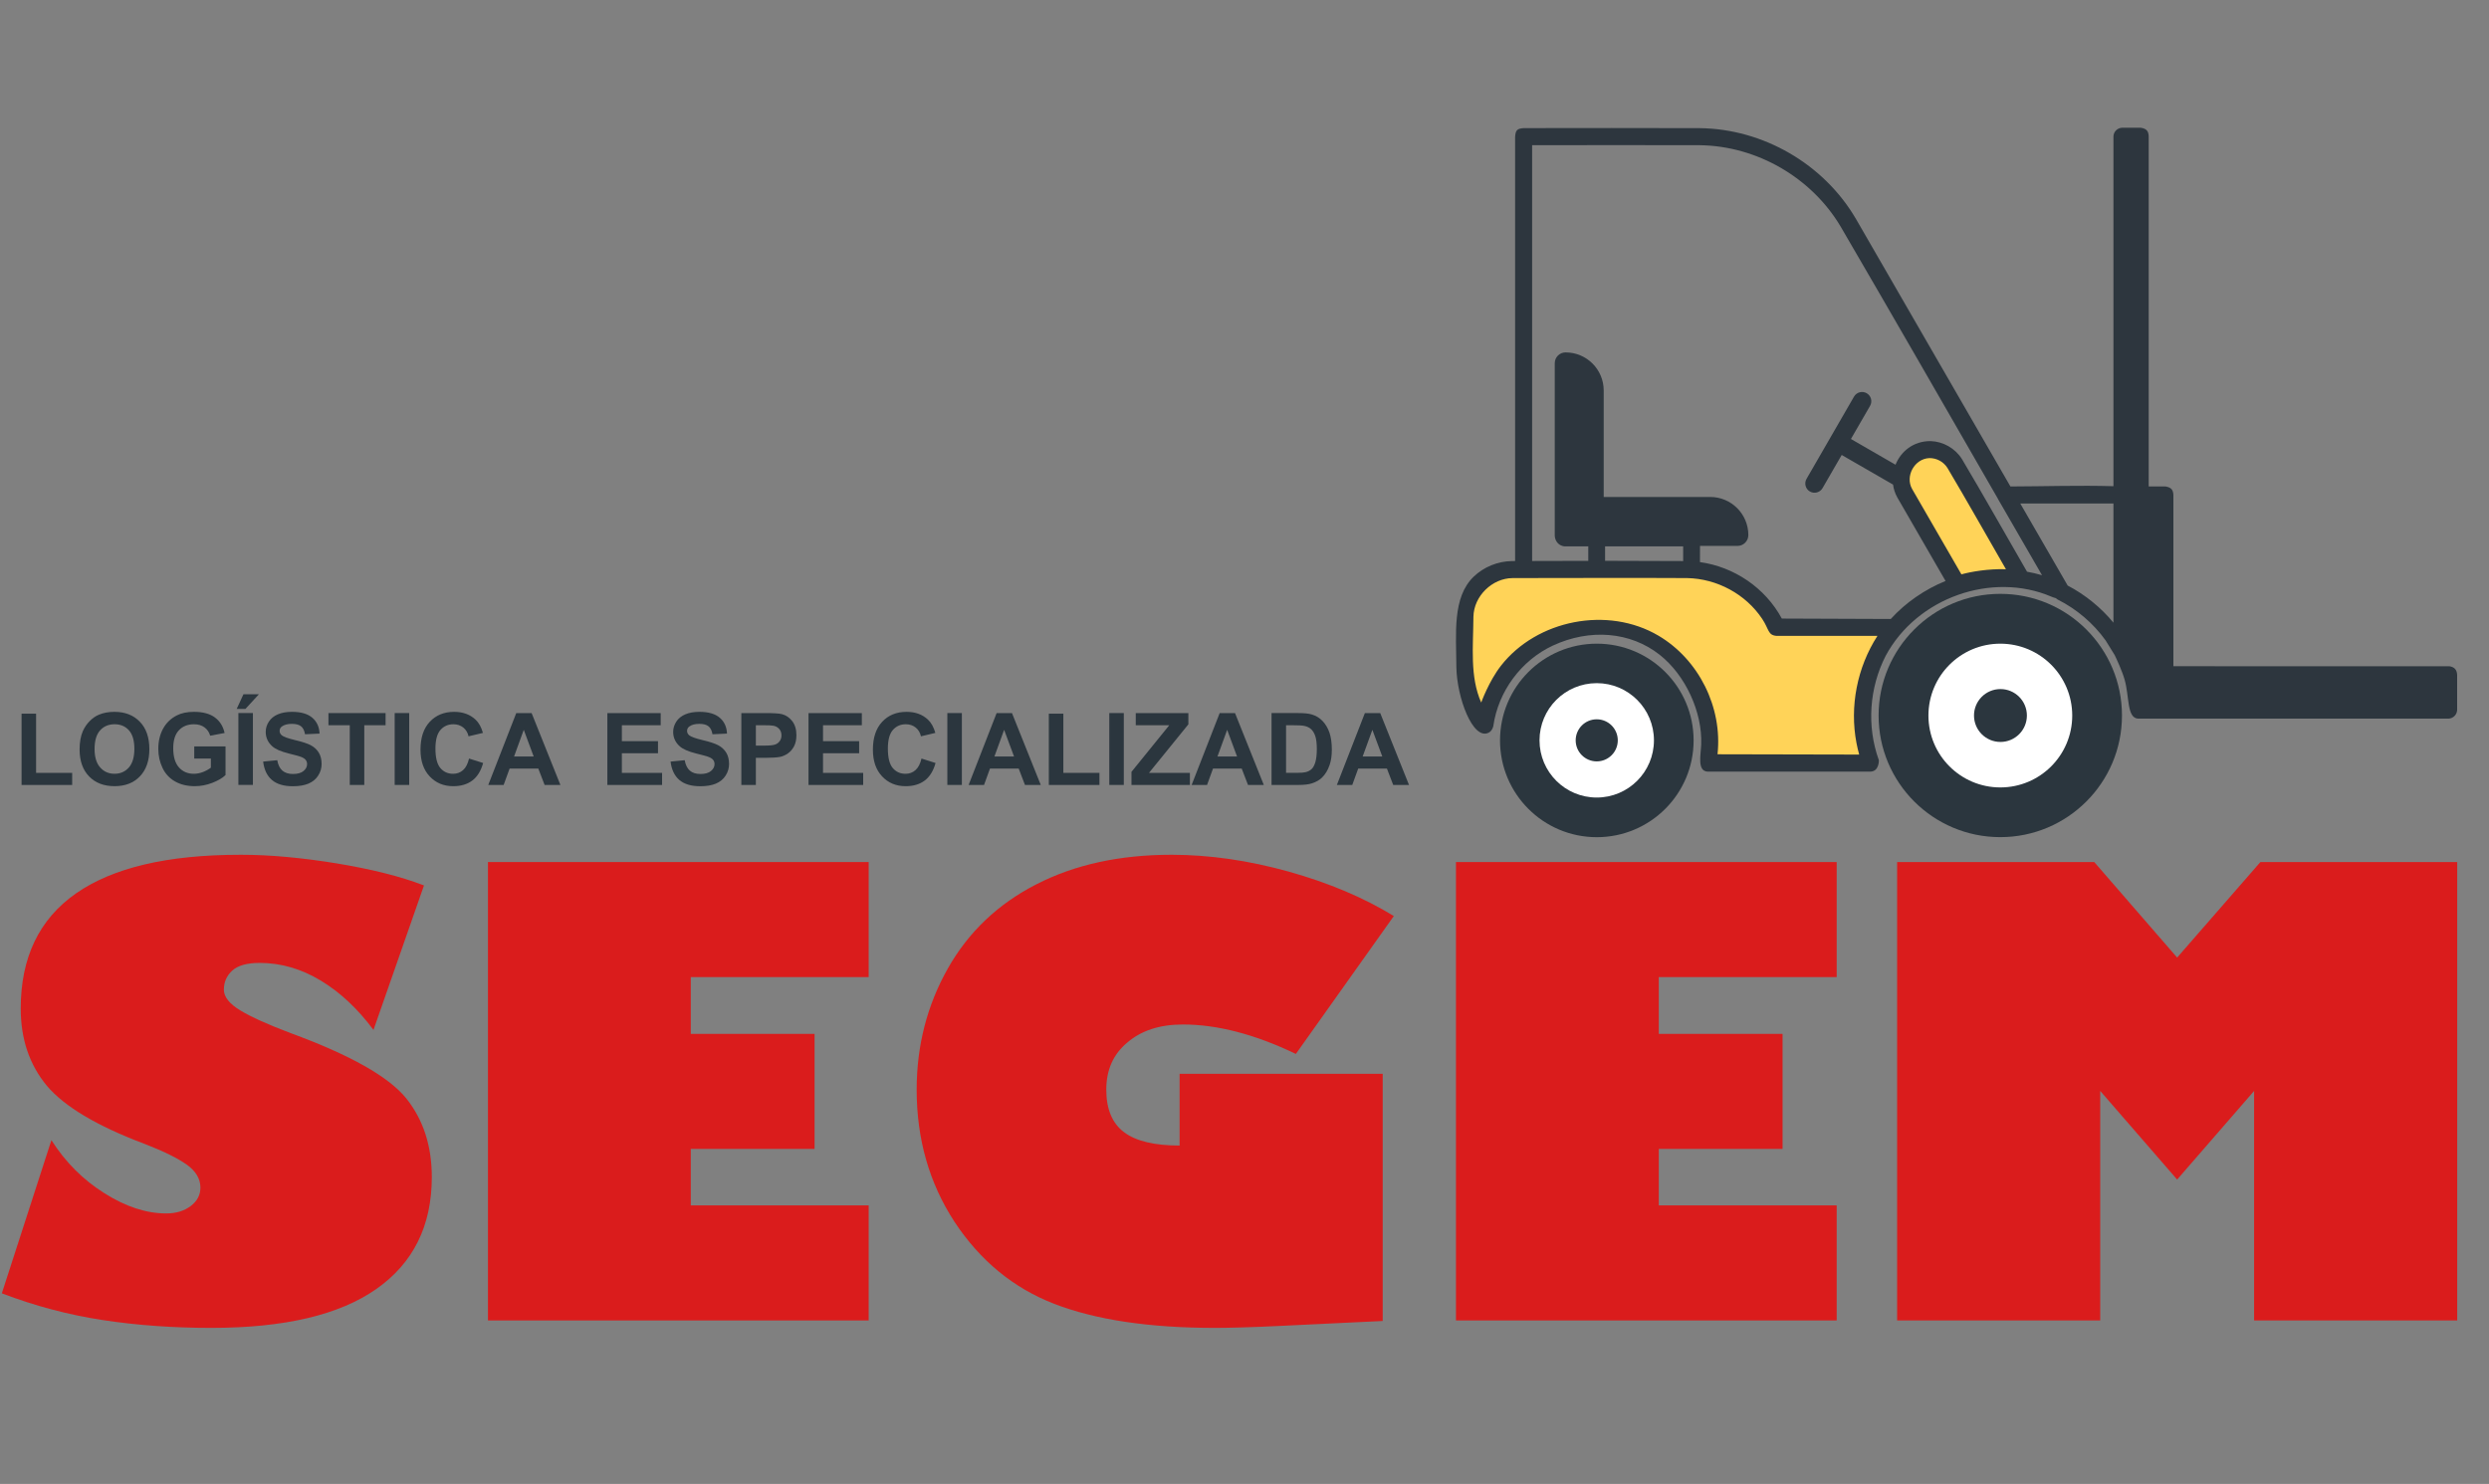 <svg fill="none" height="164" viewBox="0 0 275 164" width="275" xmlns="http://www.w3.org/2000/svg"><rect x="0" y="0" width="275" height="164" fill="#808080" stroke="none"/><g fill="#2b363e"><path d="m2.383 86.754v-7.88h1.604v6.543h3.987v1.337z"/><path d="m8.795 82.832c0-.81.122-1.49.363-2.04.183-.405.428-.768.741-1.089.313-.321.657-.561 1.027-.714.496-.21 1.066-.317 1.711-.317 1.173 0 2.108.363 2.811 1.092.703.726 1.054 1.734 1.054 3.029 0 1.283-.348 2.284-1.046 3.01-.695.726-1.627 1.085-2.796 1.085-1.18 0-2.12-.359-2.819-1.081-.695-.718-1.047-1.711-1.047-2.975zm1.654-.057c0 .901.21 1.585.623 2.047.416.466.943.695 1.585.695.638 0 1.165-.229 1.574-.688.409-.462.615-1.153.615-2.074 0-.913-.199-1.589-.6-2.04-.397-.447-.928-.672-1.589-.672-.661 0-1.196.229-1.6.68-.405.455-.607 1.138-.607 2.051z"/><path d="m21.462 83.833v-1.337h3.457v3.163c-.336.328-.825.611-1.459.859-.638.248-1.287.37-1.94.37-.829 0-1.554-.172-2.173-.519-.619-.351-1.081-.848-1.39-1.497-.313-.649-.466-1.356-.466-2.116 0-.829.172-1.562.519-2.208.347-.642.852-1.134 1.52-1.478.512-.264 1.146-.397 1.906-.397.985 0 1.757.21 2.311.623s.909.985 1.069 1.715l-1.593.298c-.115-.39-.325-.699-.634-.924-.306-.225-.691-.34-1.153-.34-.703 0-1.26.225-1.673.668-.416.443-.623 1.104-.623 1.978 0 .943.21 1.65.63 2.12.42.474.966.707 1.646.707.336 0 .672-.065 1.012-.195.336-.134.626-.294.871-.481v-1.008z"/><path d="m26.338 86.748v-7.944h1.604v7.944zm-.187-8.399.749-1.623h1.707l-1.49 1.623z"/><path d="m29.071 84.169 1.562-.153c.092.527.283.909.573 1.157.286.244.672.367 1.161.367.516 0 .905-.107 1.169-.329.26-.218.393-.474.393-.764 0-.191-.057-.351-.168-.481-.111-.134-.302-.248-.577-.344-.187-.065-.615-.179-1.283-.348-.859-.214-1.463-.474-1.81-.787-.489-.435-.733-.97-.733-1.597 0-.405.115-.783.348-1.138.229-.351.558-.619.989-.802.432-.187.955-.279 1.566-.279.997 0 1.746.222 2.25.657.504.439.768 1.02.794 1.749l-1.604.072c-.069-.409-.214-.703-.443-.882-.225-.18-.561-.267-1.016-.267-.466 0-.829.096-1.092.286-.172.122-.256.286-.256.493 0 .191.08.351.237.485.203.168.695.344 1.474.531.783.183 1.36.374 1.734.569.374.199.664.466.878.81.21.34.317.764.317 1.264 0 .455-.126.882-.382 1.28-.252.397-.611.691-1.073.886-.462.195-1.039.29-1.726.29-1.004 0-1.776-.233-2.314-.695-.539-.466-.859-1.142-.966-2.032z"/><path d="m38.645 86.752v-6.6h-2.357v-1.344h6.314v1.344h-2.353v6.6z"/><path d="m45.211 78.807h-1.604v7.944h1.604z"/><path d="m51.822 83.833 1.558.493c-.241.867-.638 1.512-1.192 1.933-.554.42-1.257.63-2.112.63-1.054 0-1.921-.359-2.601-1.081-.676-.718-1.016-1.703-1.016-2.956 0-1.321.34-2.349 1.024-3.079.684-.733 1.581-1.1 2.693-1.1.97 0 1.761.29 2.368.863.363.34.634.829.814 1.463l-1.589.378c-.092-.409-.29-.737-.588-.974s-.661-.359-1.085-.359c-.588 0-1.069.214-1.436.634-.367.424-.55 1.108-.55 2.055 0 1.004.183 1.719.542 2.147.363.428.833.638 1.409.638.428 0 .794-.134 1.1-.405.309-.271.527-.699.661-1.28z"/><path d="m61.917 86.752h-1.746l-.695-1.807h-3.174l-.657 1.807h-1.7l3.094-7.944h1.696zm-2.952-3.143-1.096-2.949-1.073 2.949z"/><path d="m67.105 86.752v-7.944h5.893v1.344h-4.289v1.761h3.991v1.337h-3.991v2.166h4.442v1.337z"/><path d="m74.088 84.169 1.562-.153c.096.527.283.909.573 1.157.286.244.672.367 1.161.367.516 0 .905-.107 1.169-.329.26-.218.393-.474.393-.764 0-.191-.057-.351-.168-.481-.107-.134-.302-.248-.577-.344-.187-.065-.615-.179-1.283-.348-.859-.214-1.463-.474-1.81-.787-.489-.435-.733-.97-.733-1.597 0-.405.118-.783.348-1.138.229-.351.558-.619.989-.802.432-.187.955-.279 1.566-.279.997 0 1.745.222 2.25.657.504.439.768 1.02.794 1.749l-1.604.072c-.069-.409-.214-.703-.443-.882-.225-.18-.561-.267-1.016-.267-.466 0-.829.096-1.092.286-.172.122-.256.286-.256.493 0 .191.08.351.237.485.202.168.695.344 1.474.531.783.183 1.36.374 1.734.569.374.199.665.466.878.81.21.34.317.764.317 1.264 0 .455-.126.882-.382 1.28-.252.397-.611.691-1.073.886-.462.195-1.039.29-1.726.29-1.004 0-1.776-.233-2.315-.695-.538-.466-.859-1.142-.966-2.032z"/><path d="m81.909 86.752v-7.944h2.574c.974 0 1.612.038 1.906.118.458.118.836.378 1.146.779.306.397.458.913.458 1.547 0 .485-.088.898-.264 1.23s-.401.592-.676.783c-.271.191-.55.313-.833.378-.382.073-.936.111-1.661.111h-1.047v2.998zm1.604-6.6v2.253h.878c.63 0 1.054-.042 1.268-.126.214-.08.378-.21.5-.39.122-.176.183-.382.183-.619 0-.286-.088-.527-.256-.714-.168-.187-.386-.305-.645-.351-.191-.038-.577-.053-1.153-.053z"/><path d="m89.328 86.752v-7.944h5.893v1.344h-4.289v1.761h3.991v1.337h-3.991v2.166h4.438v1.337z"/><path d="m101.811 83.833 1.555.493c-.241.867-.638 1.512-1.192 1.933-.554.42-1.257.63-2.108.63-1.058 0-1.925-.359-2.602-1.081-.68-.718-1.02-1.703-1.02-2.956 0-1.321.34-2.349 1.024-3.079.684-.733 1.581-1.1 2.693-1.1.974 0 1.761.29 2.368.863.363.34.634.829.814 1.463l-1.589.378c-.092-.409-.291-.737-.588-.974-.298-.237-.661-.359-1.085-.359-.588 0-1.066.214-1.433.634-.367.424-.55 1.108-.55 2.055 0 1.004.179 1.719.539 2.147.363.428.833.638 1.409.638.428 0 .795-.134 1.1-.405.31-.271.531-.699.665-1.28z"/><path d="m106.273 78.807h-1.604v7.944h1.604z"/><path d="m114.99 86.752h-1.745l-.692-1.807h-3.177l-.653 1.807h-1.704l3.094-7.944h1.696zm-2.952-3.143-1.096-2.949-1.074 2.949z"/><path d="m115.881 86.754v-7.88h1.605v6.543h3.987v1.337z"/><path d="m124.166 78.807h-1.604v7.944h1.604z"/><path d="m125.012 86.752v-1.448l4.175-5.152h-3.701v-1.344h5.813v1.245l-4.35 5.362h4.518v1.337z"/><path d="m139.634 86.752h-1.746l-.695-1.807h-3.174l-.657 1.807h-1.703l3.098-7.944h1.695zm-2.956-3.143-1.093-2.949-1.073 2.949z"/><path d="m140.488 78.807h2.933c.661 0 1.165.05 1.509.153.469.138.867.378 1.199.73s.584.779.76 1.287c.172.508.26 1.134.26 1.879 0 .653-.08 1.218-.245 1.688-.198.581-.481 1.046-.851 1.405-.279.271-.654.481-1.127.634-.355.111-.829.168-1.421.168h-3.017zm1.604 1.344v5.263h1.199c.447 0 .772-.027.97-.076.26-.065.474-.176.646-.332.172-.157.313-.412.42-.768s.164-.84.164-1.455c0-.611-.057-1.085-.164-1.413-.107-.328-.26-.584-.455-.771-.194-.183-.443-.305-.744-.37-.222-.053-.661-.076-1.314-.076z"/><path d="m155.676 86.752h-1.745l-.695-1.807h-3.174l-.657 1.807h-1.7l3.094-7.944h1.696zm-2.952-3.143-1.096-2.949-1.074 2.949z"/><path d="m176.426 92.526c5.907 0 10.695-4.788 10.695-10.694 0-5.906-4.788-10.694-10.695-10.694-5.906 0-10.694 4.788-10.694 10.694 0 5.906 4.788 10.694 10.694 10.694z"/></g><path d="m176.417 88.143c3.491 0 6.321-2.83 6.321-6.321s-2.83-6.321-6.321-6.321-6.321 2.83-6.321 6.321 2.83 6.321 6.321 6.321z" fill="#fff"/><path d="m176.417 84.148c1.284 0 2.326-1.041 2.326-2.326 0-1.285-1.042-2.326-2.326-2.326-1.285 0-2.326 1.041-2.326 2.326 0 1.285 1.041 2.326 2.326 2.326z" fill="#2b363e"/><path d="m221.004 92.52c7.425 0 13.444-6.019 13.444-13.444s-6.019-13.444-13.444-13.444c-7.426 0-13.445 6.019-13.445 13.444s6.019 13.444 13.445 13.444z" fill="#2b363e"/><path d="m221.009 87.026c4.388 0 7.944-3.557 7.944-7.944s-3.556-7.944-7.944-7.944-7.944 3.557-7.944 7.944 3.556 7.944 7.944 7.944z" fill="#fff"/><path d="m221.022 81.999c1.613 0 2.922-1.308 2.922-2.922s-1.309-2.922-2.922-2.922c-1.614 0-2.922 1.308-2.922 2.922s1.308 2.922 2.922 2.922z" fill="#2b363e"/><path clip-rule="evenodd" d="m197.324 84.335h-8.685c.168-.814.256-1.654.256-2.513 0-6.89-5.596-12.486-12.486-12.486-6.317 0-11.546 4.702-12.371 10.797-1.383-1.803-2.2-4.06-2.2-6.508 0-1.883 0-3.766 0-5.416 0-1.398.554-2.735 1.539-3.724.989-.986 2.326-1.539 3.724-1.539h19.162c2.933 0 5.748 1.165 7.822 3.239.921.924 1.666 1.99 2.204 3.151h12.986c-2.2 2.639-3.521 6.035-3.521 9.736 0 1.849.332 3.621.936 5.263z" fill="#ffd358" fill-rule="evenodd"/><path clip-rule="evenodd" d="m216.262 64.59-5.821-10.087c-.428-.737-.542-1.612-.321-2.437.218-.821.756-1.524 1.494-1.952h.003c.737-.424 1.612-.539 2.437-.321.821.222 1.524.76 1.952 1.497l7.348 12.73c-.767-.118-1.554-.183-2.352-.183-1.654 0-3.247.267-4.74.752z" fill="#ffd358" fill-rule="evenodd"/><path clip-rule="evenodd" d="m206.706 85.279h-18.051c-1.157-.08-.741-1.818-.695-3.006.137-3.583-1.75-7.666-4.58-9.9-3.242-2.567-7.723-2.922-11.809-1.024-3.488 1.623-6.039 5.053-6.585 8.918 0 0-.107.508-.512.71-1.761.875-3.51-3.923-3.564-7.223-.019-3.709-.473-7.75 1.929-10.037 1.119-1.066 2.636-1.681 4.198-1.707.122-.004.24-.004.363-.004v-46.903c.057-.745.244-.886.939-.943 6.493 0 12.986-.027 19.479.004 6.975.084 13.686 3.942 17.249 10.049l17.058 29.551c3.796-.011 7.593-.141 11.382-.03v-38.676c.03-.508.424-.909.939-.94h2.017c.034 0 .072.004.111.008.653.118.798.42.828.932v38.706h1.788l.115.008c.653.118.794.424.825.936v18.922l30.525.008c.458.084.786.302.825.936v3.907c-.031.508-.421.909-.94.943h-34.314c-1.256-.076-.947-2.452-1.489-4.324-.287-.993-.887-2.276-1.097-2.708l-.997-1.612c-1.367-1.902-3.196-3.461-5.293-4.515 0 0-.1-.057-.207-.157-.164-.038-.336-.099-.519-.176-6.512-2.769-14.808.084-18.284 6.55-1.799 3.518-2.119 7.75-.752 11.535 0 0 .05 1.196-.882 1.26zm-39.589-21.389c-2.253.015-4.282 1.99-4.324 4.27-.022 3.3-.408 6.634.86 9.484 0 0 .844-2.353 2.185-4.072 3.957-5.065 11.79-6.634 17.409-3.312 4.422 2.616 7.081 7.883 6.516 13.101l15.652.034c-.119-.42-.214-.844-.298-1.268-.776-4.052.072-8.376 2.314-11.848h-11.126c-.997-.069-.829-.718-1.608-1.883-1.814-2.723-4.973-4.442-8.292-4.507-6.428-.038-12.86 0-19.288 0zm66.39-8.242h-10.294l5.237 9.067c1.929 1.008 3.659 2.414 5.057 4.102zm-45.685 6.474c3.755.519 7.204 2.83 9.045 6.241l12.035.046c1.661-1.826 3.754-3.262 6.054-4.201l-5.332-9.235c-.249-.447-.405-.928-.47-1.417l-5.672-3.273-2.116 3.663c-.134.233-.359.405-.619.474-.263.072-.542.034-.775-.099-.237-.138-.409-.359-.477-.623-.069-.26-.035-.539.103-.775 1.176-2.04 4.071-7.051 5.248-9.094.137-.233.359-.405.622-.474.26-.069.539-.034.775.103.233.134.405.359.478.619.069.264.03.542-.103.775l-2.116 3.663 4.927 2.845c.588-1.467 1.963-2.616 3.861-2.612 1.406.042 2.731.798 3.48 1.99 2.444 4.117 4.793 8.296 7.188 12.444.554.099 1.108.229 1.658.39l-.115-.199-4.732-8.193c-.019-.038-.035-.072-.05-.099-5.771-10.026-11.531-20.06-17.359-30.051-3.205-5.393-9.232-8.903-15.557-8.983-6.172-.027-12.348 0-18.524 0v45.952c2.07-.008 4.136-.015 6.203-.015v-1.6h-2.51-.004-.007-.008-.007-.008-.008-.007-.008-.008-.007-.008-.008-.007l-.008-.004h-.007-.008-.008-.007l-.008-.004h-.004-.011-.004l-.012-.004h-.003-.012-.004l-.007-.004h-.008-.008l-.007-.004h-.008-.008l-.007-.004h-.008l-.007-.004h-.004l-.012-.004h-.004-.007l-.008-.004h-.007l-.008-.004h-.008l-.007-.004h-.008l-.004-.004h-.007l-.008-.004-.008-.004h-.007l-.008-.004h-.004l-.007-.004-.008-.004h-.008l-.007-.004-.008-.004h-.004l-.007-.004-.008-.004h-.008l-.007-.004-.004-.004h-.008l-.008-.004-.007-.004-.004-.004h-.008l-.007-.004-.008-.004-.004-.004-.007-.004h-.008l-.008-.004-.003-.004-.008-.004-.008-.004-.004-.004-.007-.004-.008-.004h-.004l-.007-.004-.008-.004-.004-.004-.007-.004-.008-.004-.004-.004-.007-.004-.004-.004-.008-.004-.008-.004-.003-.004-.008-.004-.008-.004-.003-.004-.008-.004-.004-.004-.008-.004-.003-.004-.008-.004-.004-.004-.007-.008-.004-.004-.008-.004-.004-.004-.007-.004-.004-.004-.008-.004-.004-.004-.007-.008-.004-.004-.008-.004-.004-.004-.007-.004-.004-.004-.008-.008-.004-.004-.003-.004-.008-.004-.004-.008-.007-.004-.004-.004-.004-.004-.008-.008-.004-.004-.003-.004-.008-.008-.004-.004-.004-.004-.007-.008-.004-.004-.004-.004-.008-.008-.003-.004-.004-.004-.004-.008-.008-.004-.003-.004-.004-.008-.004-.004-.008-.008-.004-.004-.003-.008-.004-.004-.008-.008-.004-.004-.003-.004-.004-.008-.004-.004-.004-.008-.008-.004-.003-.008-.004-.004-.004-.008-.004-.004-.004-.008-.003-.004-.004-.008-.008-.008v-.004l-.008-.008-.003-.004-.004-.008-.004-.004-.004-.008-.004-.004-.004-.008-.003-.004-.004-.008-.004-.008-.004-.008-.004-.004-.003-.008v-.004l-.008-.008v-.008l-.004-.004-.004-.008-.004-.008-.003-.004-.004-.008-.004-.008-.004-.008v-.004l-.004-.008-.003-.004-.004-.008-.004-.008v-.008l-.004-.004-.004-.008-.004-.008-.003-.008v-.004l-.004-.008-.004-.008v-.008l-.004-.008-.004-.004v-.008l-.003-.008-.004-.008v-.008l-.004-.008-.004-.004v-.008l-.004-.008-.004-.008v-.008l-.003-.008v-.004l-.004-.008v-.008l-.004-.008v-.008l-.004-.008v-.004l-.004-.011v-.004l-.003-.008v-.008l-.004-.008v-.008-.008l-.004-.008v-.008l-.004-.004v-.011-.004l-.004-.011v-.004-.011l-.004-.004v-.008-.008-.008l-.003-.008v-.008-.008-.008l-.004-.008v-.008-.008-.008-.008-.008l-.004-.008v-.008-.008-.008-.008-.008-.008-.008-.008-.008-.008c0-3.751 0-15.243 0-18.994 0-.661.535-1.196 1.195-1.196h.004c2.323 0 4.209 1.883 4.209 4.209v11.768h11.768c2.326 0 4.213 1.887 4.213 4.213 0 .661-.539 1.196-1.199 1.196h-4.141zm25.327-11.493c-1.619.076-2.689 1.99-1.887 3.414l5.447 9.434c1.054-.294 2.994-.63 4.919-.565-2.154-3.732-4.262-7.49-6.462-11.195-.428-.684-1.196-1.104-2.017-1.089zm-27.183 11.378v-1.627h-8.628v1.6c2.876 0 5.752.011 8.628.027z" fill="#2d363e" fill-rule="evenodd"/><path d="m26.525 94.468c1.726 0 3.476.084 5.248.252 1.768.164 3.594.401 5.477.71 1.879.313 3.617.665 5.21 1.066 1.597.397 3.056.852 4.385 1.36l-5.58 15.969c-1.746-2.348-3.693-4.167-5.84-5.461-2.147-1.295-4.396-1.944-6.741-1.944-1.394 0-2.399.282-3.021.847-.619.566-.928 1.269-.928 2.109 0 .798.604 1.558 1.81 2.291 1.203.73 3.071 1.57 5.592 2.521 6.573 2.414 10.824 4.817 12.749 7.204 1.879 2.349 2.823 5.248 2.823 8.7 0 5.378-2.043 9.499-6.126 12.364-4.083 2.868-10.164 4.301-18.242 4.301-4.205 0-8.2-.287-11.985-.863-3.785-.577-7.501-1.563-11.153-2.957l5.477-16.928c1.547 2.433 3.506 4.393 5.874 5.875 2.349 1.482 4.614 2.223 6.806 2.223 1.085 0 1.986-.271 2.708-.814.718-.542 1.077-1.222 1.077-2.039 0-.974-.504-1.822-1.509-2.54-1.008-.718-2.574-1.49-4.698-2.307-5.225-1.971-8.811-4.106-10.759-6.409-1.925-2.323-2.888-5.168-2.888-8.529 0-5.645 2.036-9.889 6.111-12.734 4.072-2.842 10.114-4.266 18.123-4.266z" fill="#da1c1c"/><path d="m95.976 95.273v12.715h-19.655v6.275h13.678v12.715h-13.678v6.241h19.655v12.715h-42.063v-50.661z" fill="#da1c1c"/><path d="m129.432 94.468c4.182 0 8.498.623 12.948 1.86 2.211.619 4.285 1.341 6.222 2.158 1.936.817 3.735 1.737 5.396 2.753l-10.824 15.24c-4.514-2.169-8.674-3.254-12.482-3.254-2.544 0-4.591.664-6.141 1.994-1.547 1.283-2.323 3.021-2.323 5.209 0 2.147.653 3.713 1.96 4.698 1.306.986 3.353 1.478 6.141 1.478v-7.933h22.44v27.321l-11.054.531c-1.791.088-3.308.149-4.549.183-1.237.034-2.211.05-2.922.05-7.257 0-13.177-.886-17.76-2.655-4.515-1.749-8.189-4.77-11.023-9.063-2.788-4.274-4.182-9.14-4.182-14.61 0-4.866 1.153-9.338 3.452-13.41 2.281-4.029 5.546-7.127 9.794-9.296 4.228-2.169 9.197-3.254 14.907-3.254z" fill="#da1c1c"/><path d="m202.928 95.273v12.715h-19.655v6.275h13.677v12.715h-13.677v6.241h19.655v12.715h-42.064v-50.661z" fill="#da1c1c"/><path d="m231.385 95.273 9.159 10.557 9.198-10.557h21.744v50.661h-22.439v-25.365l-8.503 9.793-8.498-9.793v25.365h-22.439v-50.661z" fill="#da1c1c"/></svg>